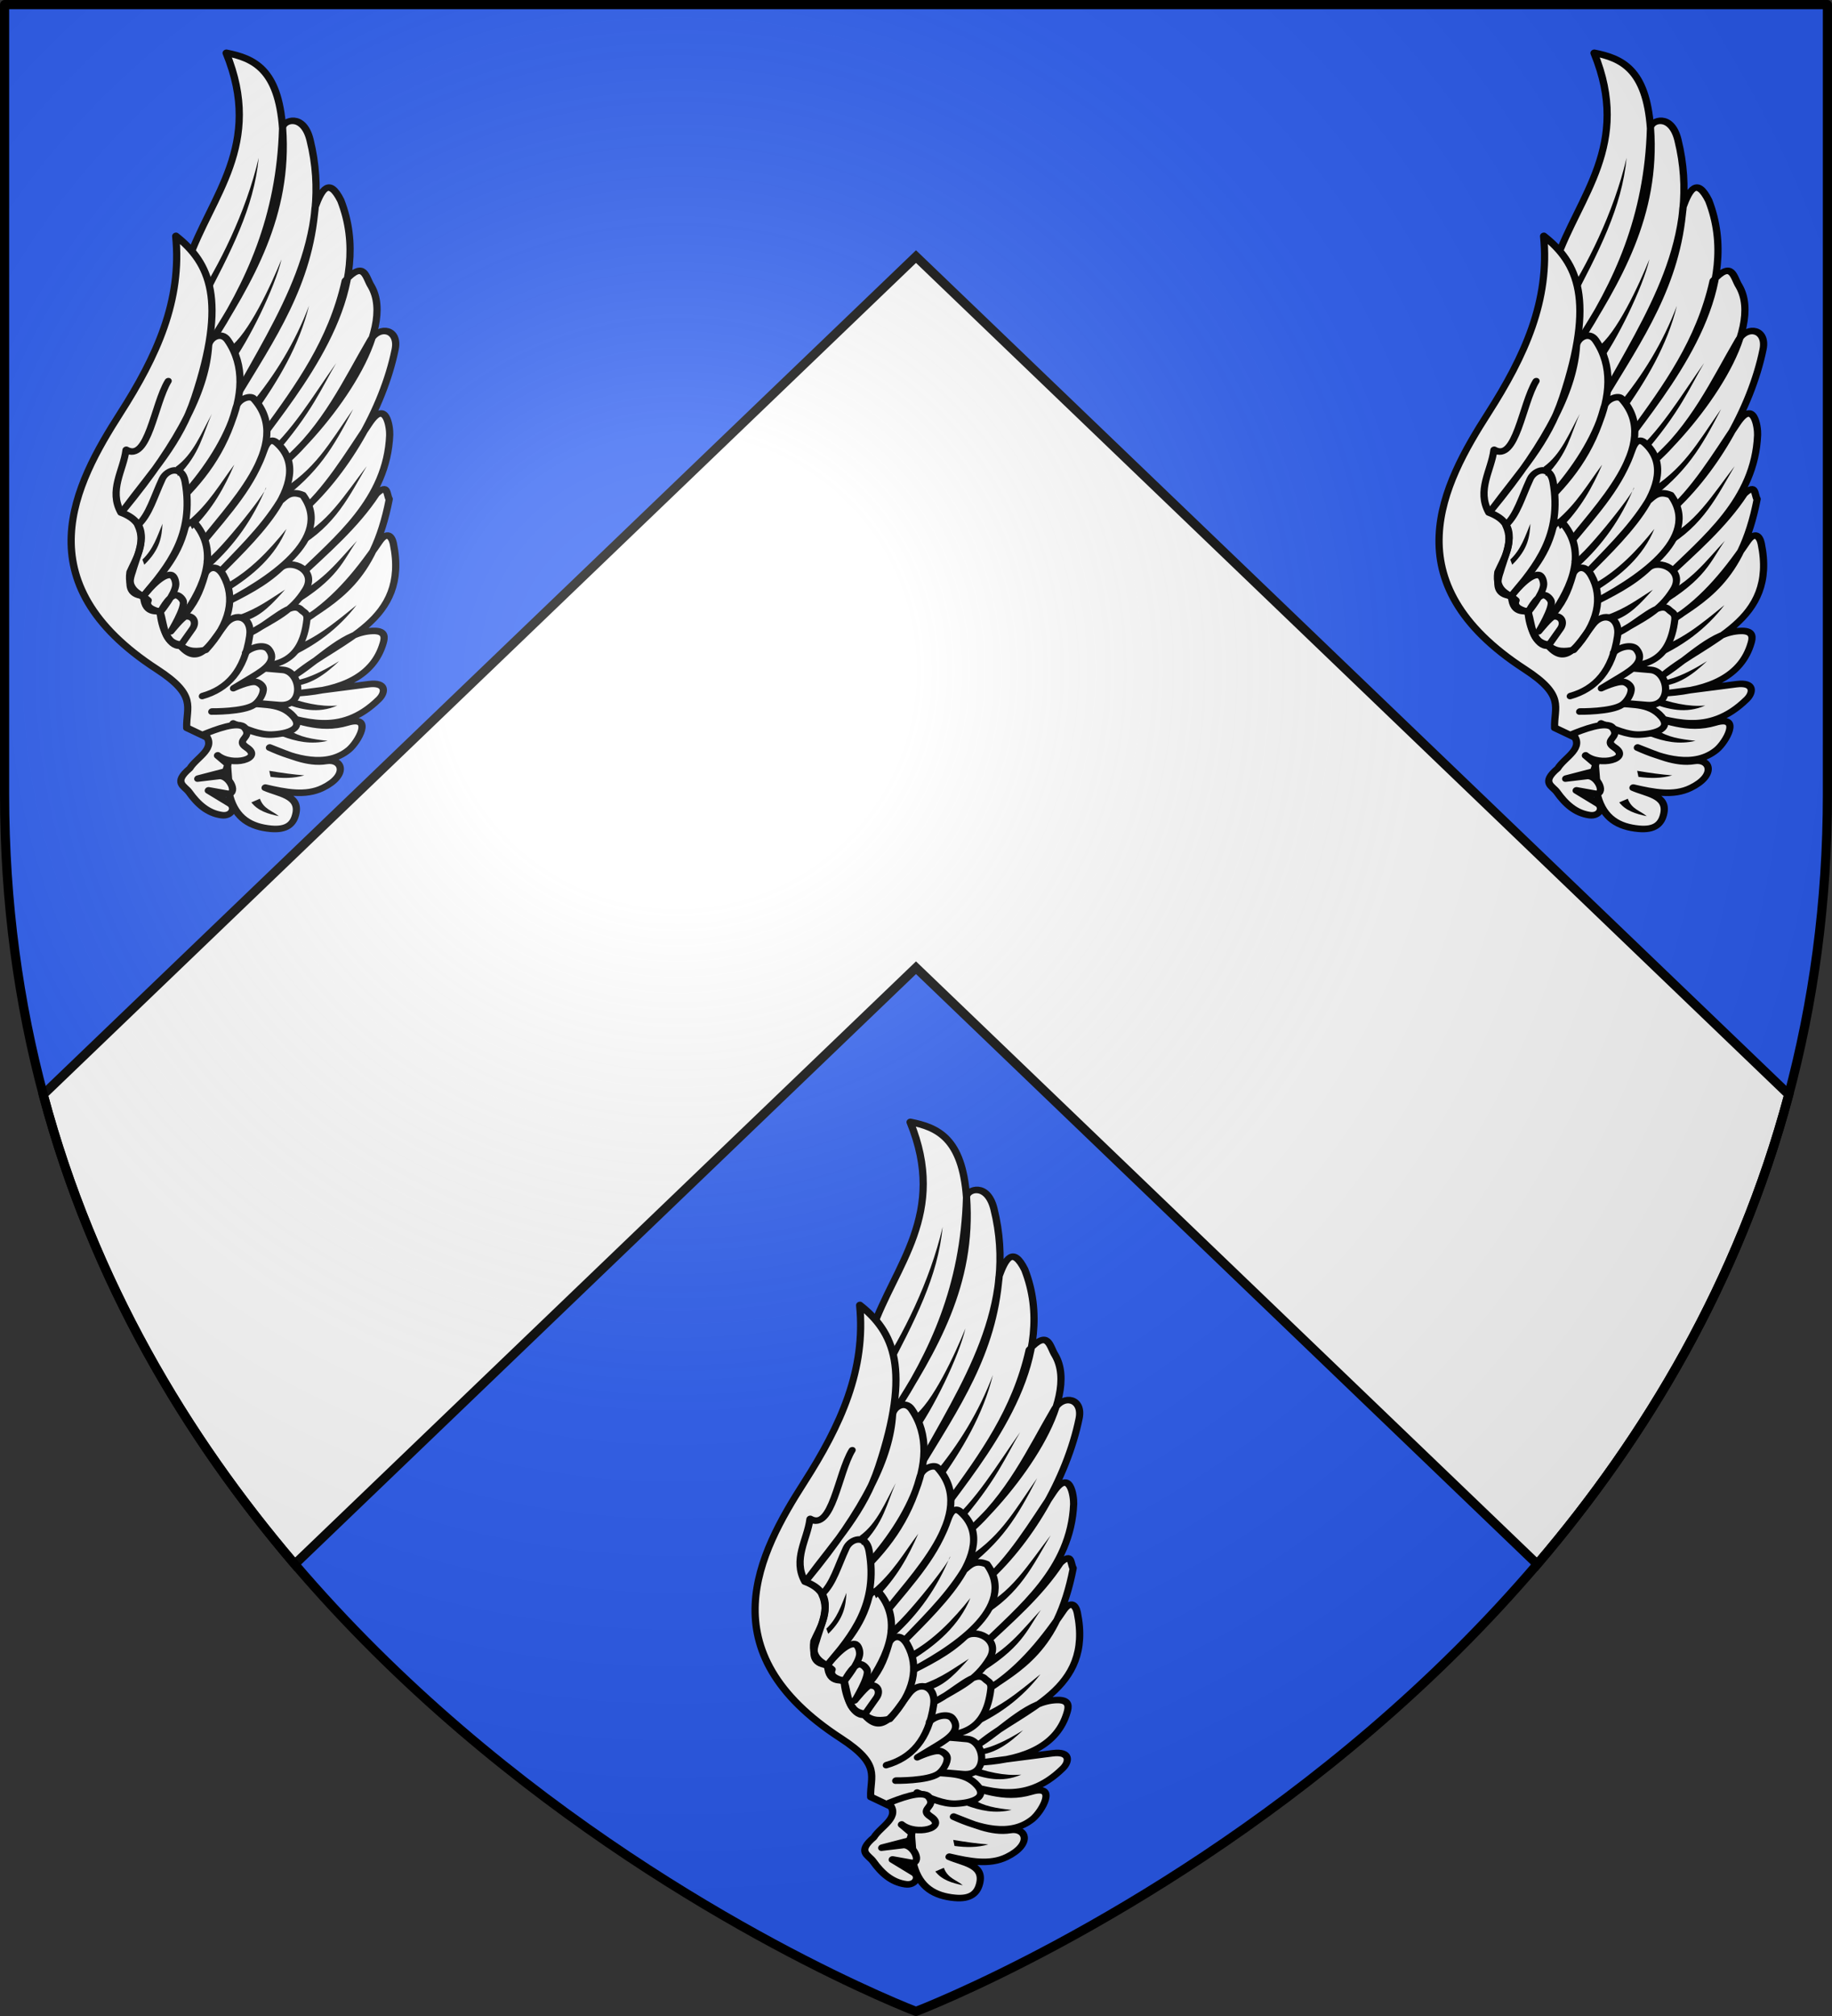 <?xml version="1.0" encoding="UTF-8" standalone="no"?>
<svg
   xmlns:dc="http://purl.org/dc/elements/1.1/"
   xmlns:cc="http://creativecommons.org/ns#"
   xmlns:rdf="http://www.w3.org/1999/02/22-rdf-syntax-ns#"
   xmlns:svg="http://www.w3.org/2000/svg"
   xmlns="http://www.w3.org/2000/svg"
   xmlns:xlink="http://www.w3.org/1999/xlink"
   xmlns:sodipodi="http://sodipodi.sourceforge.net/DTD/sodipodi-0.dtd"
   xmlns:inkscape="http://www.inkscape.org/namespaces/inkscape"
   height="660"
   width="600"
   version="1.0"
   id="svg2"
   sodipodi:version="0.32"
   inkscape:version="0.46"
   sodipodi:docname="Blason_ville_fr_Rouet-A_(Hérault).svg"
   sodipodi:docbase="D:\Mes documents\Renaud-Notre Lapin"
   inkscape:export-filename="/Users/olivier/Desktop/Blason Rouge/Blason_Vide_3D.png"
   inkscape:export-xdpi="144"
   inkscape:export-ydpi="144"
   inkscape:output_extension="org.inkscape.output.svg.inkscape">
  <rect width="100%" height="100%" fill="#333333" stroke="none"/>
  <sodipodi:namedview
     inkscape:window-height="977"
     inkscape:window-width="1280"
     inkscape:pageshadow="2"
     inkscape:pageopacity="0.0"
     guidetolerance="10.0"
     gridtolerance="10.0"
     objecttolerance="10.0"
     borderopacity="1.0"
     bordercolor="#666666"
     pagecolor="#ffffff"
     id="base"
     showgrid="false"
     height="660px"
     inkscape:zoom="1.1863642"
     inkscape:cx="299.99972"
     inkscape:cy="329.99985"
     inkscape:window-x="-4"
     inkscape:window-y="-4"
     inkscape:current-layer="layer3"
     inkscape:object-nodes="true" />
  <desc
     id="desc4">Flag of Canton of Valais (Wallis)</desc>
  <defs
     id="defs6">
    <linearGradient
       id="linearGradient2893">
      <stop
         style="stop-color:white;stop-opacity:0.314;"
         offset="0"
         id="stop2895" />
      <stop
         id="stop2897"
         offset="0.19"
         style="stop-color:white;stop-opacity:0.251;" />
      <stop
         style="stop-color:#6b6b6b;stop-opacity:0.125;"
         offset="0.6"
         id="stop2901" />
      <stop
         style="stop-color:black;stop-opacity:0.125;"
         offset="1"
         id="stop2899" />
    </linearGradient>
    <radialGradient
       inkscape:collect="always"
       xlink:href="#linearGradient2893"
       id="radialGradient3163"
       gradientUnits="userSpaceOnUse"
       gradientTransform="matrix(1.353,0,0,1.349,-77.629,-85.747)"
       cx="221.445"
       cy="226.331"
       fx="221.445"
       fy="226.331"
       r="300" />
    <g
       id="f">
      <rect
         id="rect1964"
         style="fill:#28166f"
         y="-30"
         x="-50"
         height="60"
         width="100" />
      <g
         id="g1966"
         style="fill:#ffffff"
         transform="translate(0,-20)">
        <path
           id="path1968"
           d="M -1.212,27.818 C -1.212,22.175 -2.091,20.471 -4.542,13.98 C -5.709,10.888 -5.024,7.103 -2.858,3.601 C -2.082,2.346 -1.114,1.214 0,0 C 1.114,1.214 2.082,2.346 2.858,3.601 C 5.024,7.103 5.709,10.888 4.542,13.98 C 2.091,20.471 1.212,22.175 1.212,27.818 L -1.212,27.818 z" />
        <path
           id="rwi"
           d="M 2.922,27.672 C 2.922,21.721 5.239,17.829 8.501,16.66 C 9.949,16.141 11.808,16.387 13.519,18.107 C 15.638,20.236 16.255,26.1 10.036,27.228 C 10.694,26.272 10.655,24.147 9.322,23.441 C 8.331,22.916 7.209,23.188 6.646,23.564 C 5.822,24.116 4.917,25.67 4.967,27.672 L 2.922,27.672 z" />
        <path
           id="path1971"
           d="M 1.777,30.183 C 1.79,32.191 2.795,33.518 4.516,34.257 C 4.295,34.955 3.257,36.378 1.831,36.281 C 1.55,37.787 1.282,38.632 0,40 C -1.282,38.632 -1.55,37.787 -1.831,36.281 C -3.257,36.378 -4.295,34.955 -4.516,34.257 C -2.795,33.518 -1.79,32.191 -1.777,30.183 L 1.777,30.183 z" />
        <use
           xlink:href="#rwi"
           height="400"
           width="800"
           y="0"
           x="0"
           id="use1973"
           transform="scale(-1,1)" />
        <rect
           id="rect1975"
           y="27.331"
           x="-7.923"
           height="3.218"
           width="15.846" />
      </g>
    </g>
    <g
       id="s">
      <g
         id="c">
        <path
           id="t"
           d="M 0,0 L 0,1 L 0.5,1 L 0,0 z"
           transform="matrix(0.951,0.309,-0.309,0.951,0,-1)" />
        <use
           xlink:href="#t"
           transform="scale(-1,1)"
           id="use2144"
           x="0"
           y="0"
           width="810"
           height="540" />
      </g>
      <g
         id="a">
        <use
           xlink:href="#c"
           transform="matrix(0.309,0.951,-0.951,0.309,0,0)"
           id="use2147"
           x="0"
           y="0"
           width="810"
           height="540" />
        <use
           xlink:href="#c"
           transform="matrix(-0.809,0.588,-0.588,-0.809,0,0)"
           id="use2149"
           x="0"
           y="0"
           width="810"
           height="540" />
      </g>
      <use
         xlink:href="#a"
         transform="scale(-1,1)"
         id="use2151"
         x="0"
         y="0"
         width="810"
         height="540" />
    </g>
    <g
       id="s-4">
      <g
         id="c-6">
        <path
           transform="matrix(0.951,0.309,-0.309,0.951,0,-1)"
           d="M 0,0 L 0,1 L 0.5,1 L 0,0 z"
           id="t-0" />
        <use
           height="540"
           width="810"
           y="0"
           x="0"
           id="use2144-7"
           transform="scale(-1,1)"
           xlink:href="#t-0" />
      </g>
      <g
         id="a-1">
        <use
           height="540"
           width="810"
           y="0"
           x="0"
           id="use2147-7"
           transform="matrix(0.309,0.951,-0.951,0.309,0,0)"
           xlink:href="#c-6" />
        <use
           height="540"
           width="810"
           y="0"
           x="0"
           id="use2149-7"
           transform="matrix(-0.809,0.588,-0.588,-0.809,0,0)"
           xlink:href="#c-6" />
      </g>
      <use
         height="540"
         width="810"
         y="0"
         x="0"
         id="use2151-7"
         transform="scale(-1,1)"
         xlink:href="#a-1" />
    </g>
    <pattern
       id="pattern4124"
       patternTransform="translate(-328.318,-112.593)"
       height="199.71"
       width="178.168"
       patternUnits="userSpaceOnUse">
      <g
         id="g4119"
         transform="matrix(0.806,0,0,0.77,264.813,86.782)">
        <path
           inkscape:tile-y0="-111.58328"
           inkscape:tile-x0="-325.61408"
           inkscape:tile-h="127.72503"
           inkscape:tile-w="108.61065"
           inkscape:tile-cy="-47.720769"
           inkscape:tile-cx="-271.30875"
           d="M -267.374,-6.853 L -272.223,16.977 L -277.071,-6.853 L -277.071,-26.381 L -277.071,-51.594 L -302.284,-51.594 L -302.284,-37.048 L -311.982,-37.048 L -311.982,-51.594 L -326.528,-51.594 L -326.528,-61.291 L -311.982,-61.291 L -311.982,-75.837 L -302.284,-75.837 L -302.284,-61.291 L -277.071,-61.291 L -277.071,-86.504 L -291.617,-86.504 L -291.617,-96.202 L -277.071,-96.202 L -277.071,-110.748 L -267.374,-110.748 L -267.374,-96.202 L -252.828,-96.202 L -252.828,-86.504 L -267.374,-86.504 L -267.374,-61.291 L -242.161,-61.291 L -242.161,-75.837 L -232.463,-75.837 L -232.463,-61.291 L -217.917,-61.291 L -217.917,-51.594 L -232.463,-51.594 L -232.463,-37.048 L -242.161,-37.048 L -242.161,-51.594 L -267.374,-51.594 L -267.374,-26.381 L -267.374,-6.853 z"
           id="path4262"
           sodipodi:nodetypes="cccccccccccccccccccccccccccccccccccccccc"
           style="fill:#fcef3c;fill-opacity:1;stroke:#000000;stroke-width:3.807;stroke-miterlimit:4;stroke-dasharray:none;stroke-opacity:1;display:inline" />
        <use
           id="use2607"
           xlink:href="#path4262"
           inkscape:tiled-clone-of="#path4262"
           y="0"
           x="0"
           width="601.465"
           height="658.974" />
        <use
           id="use2613"
           transform="translate(108.611,127.725)"
           xlink:href="#path4262"
           inkscape:tiled-clone-of="#path4262"
           y="0"
           x="0"
           width="601.465"
           height="658.974" />
      </g>
    </pattern>
    <g
       id="s-9">
      <g
         id="c-3">
        <path
           id="t-4"
           d="M 0,0 L 0,1 L 0.5,1 L 0,0 z"
           transform="matrix(0.951,0.309,-0.309,0.951,0,-1)" />
        <use
           xlink:href="#t-4"
           transform="scale(-1,1)"
           id="use2144-4"
           x="0"
           y="0"
           width="810"
           height="540" />
      </g>
      <g
         id="a-6">
        <use
           xlink:href="#c-3"
           transform="matrix(0.309,0.951,-0.951,0.309,0,0)"
           id="use2147-0"
           x="0"
           y="0"
           width="810"
           height="540" />
        <use
           xlink:href="#c-3"
           transform="matrix(-0.809,0.588,-0.588,-0.809,0,0)"
           id="use2149-6"
           x="0"
           y="0"
           width="810"
           height="540" />
      </g>
      <use
         xlink:href="#a-6"
         transform="scale(-1,1)"
         id="use2151-6"
         x="0"
         y="0"
         width="810"
         height="540" />
    </g>
    <g
       id="f-0">
      <rect
         width="100"
         height="60"
         x="-50"
         y="-30"
         style="fill:#28166f"
         id="rect1964-9" />
      <g
         transform="translate(0,-20)"
         style="fill:#ffffff"
         id="g1966-0">
        <path
           d="M -1.212,27.818 C -1.212,22.175 -2.091,20.471 -4.542,13.98 C -5.709,10.888 -5.024,7.103 -2.858,3.601 C -2.082,2.346 -1.114,1.214 0,0 C 1.114,1.214 2.082,2.346 2.858,3.601 C 5.024,7.103 5.709,10.888 4.542,13.98 C 2.091,20.471 1.212,22.175 1.212,27.818 L -1.212,27.818 z"
           id="path1968-0" />
        <path
           d="M 2.922,27.672 C 2.922,21.721 5.239,17.829 8.501,16.66 C 9.949,16.141 11.808,16.387 13.519,18.107 C 15.638,20.236 16.255,26.1 10.036,27.228 C 10.694,26.272 10.655,24.147 9.322,23.441 C 8.331,22.916 7.209,23.188 6.646,23.564 C 5.822,24.116 4.917,25.67 4.967,27.672 L 2.922,27.672 z"
           id="rwi-6" />
        <path
           d="M 1.777,30.183 C 1.79,32.191 2.795,33.518 4.516,34.257 C 4.295,34.955 3.257,36.378 1.831,36.281 C 1.55,37.787 1.282,38.632 0,40 C -1.282,38.632 -1.55,37.787 -1.831,36.281 C -3.257,36.378 -4.295,34.955 -4.516,34.257 C -2.795,33.518 -1.79,32.191 -1.777,30.183 L 1.777,30.183 z"
           id="path1971-1" />
        <use
           transform="scale(-1,1)"
           id="use1973-3"
           x="0"
           y="0"
           width="800"
           height="400"
           xlink:href="#rwi-6" />
        <rect
           width="15.846"
           height="3.218"
           x="-7.923"
           y="27.331"
           id="rect1975-8" />
      </g>
    </g>
    <g
       id="s-4-8">
      <g
         id="c-6-6">
        <path
           id="t-0-0"
           d="M 0,0 L 0,1 L 0.5,1 L 0,0 z"
           transform="matrix(0.951,0.309,-0.309,0.951,0,-1)" />
        <use
           xlink:href="#t-0-0"
           transform="scale(-1,1)"
           id="use2144-7-2"
           x="0"
           y="0"
           width="810"
           height="540" />
      </g>
      <g
         id="a-1-4">
        <use
           xlink:href="#c-6-6"
           transform="matrix(0.309,0.951,-0.951,0.309,0,0)"
           id="use2147-7-8"
           x="0"
           y="0"
           width="810"
           height="540" />
        <use
           xlink:href="#c-6-6"
           transform="matrix(-0.809,0.588,-0.588,-0.809,0,0)"
           id="use2149-7-6"
           x="0"
           y="0"
           width="810"
           height="540" />
      </g>
      <use
         xlink:href="#a-1-4"
         transform="scale(-1,1)"
         id="use2151-7-5"
         x="0"
         y="0"
         width="810"
         height="540" />
    </g>
    <radialGradient
       inkscape:collect="always"
       xlink:href="#linearGradient2893"
       id="radialGradient4673"
       gradientUnits="userSpaceOnUse"
       gradientTransform="matrix(1.353,0,0,1.349,-77.629,-85.747)"
       cx="221.445"
       cy="226.331"
       fx="221.445"
       fy="226.331"
       r="300" />
  </defs>
  <g
     inkscape:groupmode="layer"
     id="layer3"
     inkscape:label="Fond écu"
     style="display:inline"
     transform="translate(0,1.0141142e-6)">
    <g
       id="g3714"
       transform="translate(212.95,-619.159)" />
    <g
       id="layer9"
       inkscape:label="Fond d'écu"
       transform="translate(212.95,-619.159)">
      <g
         transform="matrix(2,0,0,2,-732.892,-1853.188)"
         inkscape:label="Meubles"
         id="g2807" />
      <g
         transform="matrix(2,0,0,2,1696.976,-413.55)"
         inkscape:label="Meubles"
         id="g4626" />
      <g
         id="g5271"
         inkscape:label="Meubles"
         transform="matrix(2,0,0,2,-732.892,-453.188)" />
      <g
         id="g5273"
         inkscape:label="Reflet final"
         transform="matrix(2,0,0,2,-732.892,-453.188)" />
      <g
         id="g5275"
         inkscape:label="Contour final"
         transform="matrix(2,0,0,2,-732.892,-453.188)" />
    </g>
    <g
       id="layer6"
       inkscape:label="Reflet final"
       transform="translate(212.95,-619.159)" />
    <g
       id="layer5"
       inkscape:label="Contour final"
       transform="translate(212.95,-619.159)" />
    <path
       sodipodi:nodetypes="csccsc"
       d="M 300,658.5 C 300,658.5 598.5,545.145 598.5,260 L 598.5,1.5 L 1.5,1.5 L 1.5,260 C 1.5,545.145 300,658.5 300,658.5 z"
       style="fill:#2b5df2;fill-opacity:1;fill-rule:evenodd;stroke:none;stroke-width:3;stroke-linecap:round;stroke-linejoin:round;stroke-opacity:1"
       id="path3249" />
    <path
       style="opacity:1;fill:#ffffff;fill-opacity:1;stroke:#000000;stroke-width:3;stroke-linecap:butt;stroke-linejoin:miter;stroke-miterlimit:4;stroke-dasharray:none;stroke-opacity:1"
       d="M 300,84 L 14.156,358.344 C 30.53,419.753 61.177,470.693 96.531,512.094 L 300,316.812 L 503.469,512.094 C 538.823,470.693 569.47,419.753 585.844,358.344 L 300,84 z"
       id="path5008" />
    <g
       id="g4010"
       transform="translate(572.574,687.8)" />
    <g
       id="g4012"
       inkscape:label="Fond d'écu"
       transform="translate(572.574,687.8)">
      <g
         transform="matrix(2,0,0,2,-732.892,-1853.188)"
         inkscape:label="Meubles"
         id="g4014" />
      <g
         transform="matrix(2,0,0,2,1696.976,-413.55)"
         inkscape:label="Meubles"
         id="g4016" />
      <g
         id="g4018"
         inkscape:label="Meubles"
         transform="matrix(2,0,0,2,-732.892,-453.188)" />
      <g
         id="g4020"
         inkscape:label="Reflet final"
         transform="matrix(2,0,0,2,-732.892,-453.188)" />
      <g
         id="g4022"
         inkscape:label="Contour final"
         transform="matrix(2,0,0,2,-732.892,-453.188)" />
    </g>
    <g
       id="g4024"
       inkscape:label="Reflet final"
       transform="translate(572.574,687.8)" />
    <g
       id="g4026"
       inkscape:label="Contour final"
       transform="translate(572.574,687.8)" />
    <g
       id="g4028"
       inkscape:label="Meubles"
       transform="translate(1710.585,675.509)" />
    <g
       id="g4030"
       inkscape:label="Meubles"
       transform="translate(2925.519,1395.328)" />
    <g
       transform="translate(2340.749,1379.325)"
       inkscape:label="Meubles"
       id="g4032" />
    <g
       transform="translate(1715.273,1067.057)"
       inkscape:label="Calque 1"
       id="g4034" />
    <g
       inkscape:label="Calque 1"
       id="g4036"
       transform="translate(1410.274,1118.899)">
      <g
         id="g4038"
         inkscape:label="Calque 1"
         transform="matrix(0.501,0,0,0.501,19.979,-42.364)" />
    </g>
  </g>
  <g
     inkscape:groupmode="layer"
     id="layer4"
     inkscape:label="Meubles"
     transform="translate(0,1.0141142e-6)">
    <g
       transform="translate(-247.382,200.898)"
       id="g3714-4" />
    <g
       transform="translate(-247.382,200.898)"
       inkscape:label="Fond d'écu"
       id="layer9-9">
      <g
         id="g2807-6"
         inkscape:label="Meubles"
         transform="matrix(2,0,0,2,-732.892,-1853.188)" />
      <g
         id="g4626-3"
         inkscape:label="Meubles"
         transform="matrix(2,0,0,2,1696.976,-413.55)" />
      <g
         transform="matrix(2,0,0,2,-732.892,-453.188)"
         inkscape:label="Meubles"
         id="g5271-7" />
      <g
         transform="matrix(2,0,0,2,-732.892,-453.188)"
         inkscape:label="Reflet final"
         id="g5273-8" />
      <g
         transform="matrix(2,0,0,2,-732.892,-453.188)"
         inkscape:label="Contour final"
         id="g5275-8" />
    </g>
    <g
       transform="translate(-247.382,200.898)"
       inkscape:label="Reflet final"
       id="layer6-2" />
    <g
       transform="translate(-247.382,200.898)"
       inkscape:label="Contour final"
       id="layer5-9" />
    <g
       transform="translate(890.629,188.607)"
       inkscape:label="Meubles"
       id="g26149" />
    <g
       transform="translate(2105.563,908.426)"
       inkscape:label="Meubles"
       id="g26153" />
    <g
       id="g26155"
       inkscape:label="Meubles"
       transform="translate(1520.792,892.423)" />
    <g
       id="g4945"
       inkscape:label="Calque 1"
       transform="translate(895.317,580.155)" />
    <g
       transform="translate(590.318,631.997)"
       id="layer1-9"
       inkscape:label="Calque 1">
      <g
         transform="matrix(0.501,0,0,0.501,19.979,-42.364)"
         inkscape:label="Calque 1"
         id="g5327" />
    </g>
    <g
       style="display:inline"
       id="g3635"
       transform="matrix(1.048,-0.576,0.549,0.905,-1094.82,1374.372)">
      <path
         sodipodi:nodetypes="ccscsscccccccsscssccccsscsscsscsscsscsscc"
         id="path3589"
         d="M 1395.537,-149.429 C 1410.043,-163.608 1429.677,-169.582 1433.934,-200.158 C 1439.613,-194.567 1443.873,-187.983 1436.457,-171.29 C 1425.537,-146.712 1407.065,-134.846 1388.25,-123.363 C 1406.782,-134.138 1423.395,-147.808 1436.457,-171.29 C 1437.637,-173.412 1443.509,-172.376 1441.222,-164.003 C 1433.058,-134.122 1409.898,-120.955 1386.636,-104.837 C 1404.217,-116.085 1420.41,-124.895 1432.813,-144.944 C 1436.947,-148.884 1440.387,-151.053 1439.82,-142.982 C 1435.447,-114.566 1407.723,-100.66 1389.323,-91.392 C 1403.551,-98.806 1417.711,-106.174 1429.45,-120.56 C 1436.978,-123.388 1434.685,-118.359 1434.775,-115.235 C 1434.52,-99.3 1406.439,-84.673 1389.091,-80.229 C 1404.098,-83.72 1415.865,-93.392 1426.928,-100.661 C 1431.205,-103.472 1435.221,-99.334 1431.412,-94.495 C 1420.151,-80.191 1401.686,-67.956 1385.379,-64.138 C 1394.962,-66.101 1405.642,-73.022 1414.876,-78.259 C 1422.301,-82.47 1419.098,-74.064 1417.959,-72.073 C 1408.095,-54.835 1390.873,-51.801 1376.198,-47.129 C 1386.565,-50.08 1397.112,-52.581 1406.468,-58.06 C 1410.829,-59.348 1408.704,-56.311 1408.71,-54.696 C 1393.376,-34.827 1381.43,-35.667 1370.593,-34.517 C 1380.496,-34.9 1390.159,-38.883 1400.302,-44.606 C 1403.706,-46.528 1404.053,-44.243 1403.385,-42.084 C 1396.045,-18.385 1377.184,-24.256 1361.904,-21.063 C 1370.163,-21.682 1379.597,-25.4 1386.288,-21.344 C 1389.414,-19.449 1387.751,-17.561 1386.849,-16.579 C 1379.871,-8.993 1370.293,-10.094 1360.223,-15.458 L 1377.6,-7.61 C 1382.147,-5.557 1380.406,-2.799 1377.88,-2.005 C 1363.036,2.661 1356.812,-8.108 1350.833,-13.917 C 1355.777,-8.758 1359.404,-2.24 1367.229,-0.323 C 1374.527,1.465 1366.798,6.585 1363.586,7.244 C 1355.739,8.853 1349.645,1.61 1345.368,-5.228 C 1348.813,-0.393 1351.987,4.984 1356.859,6.964 C 1360.915,8.611 1359.959,14.136 1352.095,13.69 C 1346.901,13.396 1342.735,9.333 1338.641,5.002 C 1340.975,8.692 1345.594,12.18 1342.285,16.493 C 1340.168,19.252 1337.63,19.776 1334.157,17.054 C 1329.628,13.504 1327.438,8.928 1329.112,2.199 L 1395.537,-149.429 z"
         style="opacity:1;fill:#ffffff;fill-opacity:1;stroke:#000000;stroke-width:2;stroke-linecap:round;stroke-linejoin:round;stroke-miterlimit:4;stroke-dasharray:none;stroke-opacity:1" />
      <path
         sodipodi:nodetypes="cccc"
         id="path3595"
         d="M 1391.44,-137.273 C 1401.669,-143.198 1415.803,-153.784 1426.647,-166.805 C 1418.428,-153.987 1407.051,-145.684 1392.174,-134.854 L 1391.44,-137.273 z"
         style="opacity:1;fill:#000000;fill-opacity:1;stroke:none;stroke-width:2;stroke-linecap:round;stroke-linejoin:round;stroke-miterlimit:4;stroke-dasharray:none;stroke-opacity:1" />
      <path
         sodipodi:nodetypes="cccc"
         id="path3599"
         d="M 1392.734,-119.72 C 1399.087,-120.364 1411.732,-130.684 1417.56,-135.862 C 1412.073,-129.259 1398.365,-118.618 1390.492,-114.675 L 1392.734,-119.72 z"
         style="opacity:1;fill:#000000;fill-opacity:1;stroke:none;stroke-width:2;stroke-linecap:round;stroke-linejoin:round;stroke-miterlimit:4;stroke-dasharray:none;stroke-opacity:1" />
      <path
         sodipodi:nodetypes="cccc"
         id="path3601"
         d="M 1389.371,-100.941 C 1399.617,-105.387 1409.02,-111.35 1417.398,-119.159 C 1409.49,-109.876 1399.597,-103.429 1389.091,-97.858 L 1389.371,-100.941 z"
         style="opacity:1;fill:#000000;fill-opacity:1;stroke:none;stroke-width:2;stroke-linecap:round;stroke-linejoin:round;stroke-miterlimit:4;stroke-dasharray:none;stroke-opacity:1" />
      <path
         sodipodi:nodetypes="cccc"
         id="path3603"
         d="M 1384.887,-85.246 C 1395.106,-87.166 1405.795,-94.303 1415.644,-99.557 C 1409.161,-95.399 1403.149,-89.781 1387.689,-83.564 L 1384.887,-85.246 z"
         style="opacity:1;fill:#000000;fill-opacity:1;stroke:none;stroke-width:2;stroke-linecap:round;stroke-linejoin:round;stroke-miterlimit:4;stroke-dasharray:none;stroke-opacity:1" />
      <path
         sodipodi:nodetypes="cccc"
         id="path3605"
         d="M 1383.74,-73.251 C 1395.705,-73.777 1402.205,-78.599 1413.086,-84.545 C 1402.73,-76.883 1395.862,-72.525 1382.899,-70.449 L 1383.74,-73.251 z"
         style="opacity:1;fill:#000000;fill-opacity:1;stroke:none;stroke-width:2;stroke-linecap:round;stroke-linejoin:round;stroke-miterlimit:4;stroke-dasharray:none;stroke-opacity:1" />
      <path
         sodipodi:nodetypes="cccc"
         id="path3607"
         d="M 1380.963,-58.06 C 1390.025,-56.769 1399.087,-62.671 1408.149,-67.028 C 1399.991,-61.716 1392.497,-55.558 1380.402,-55.257 L 1380.963,-58.06 z"
         style="opacity:1;fill:#000000;fill-opacity:1;stroke:none;stroke-width:2;stroke-linecap:round;stroke-linejoin:round;stroke-miterlimit:4;stroke-dasharray:none;stroke-opacity:1" />
      <path
         sodipodi:nodetypes="cccc"
         id="path3609"
         d="M 1371.994,-42.925 C 1381.331,-42.013 1388.046,-45.648 1395.257,-48.25 C 1389.092,-44.968 1385.55,-40.624 1370.593,-40.122 L 1371.994,-42.925 z"
         style="opacity:1;fill:#000000;fill-opacity:1;stroke:none;stroke-width:2;stroke-linecap:round;stroke-linejoin:round;stroke-miterlimit:4;stroke-dasharray:none;stroke-opacity:1" />
      <path
         sodipodi:nodetypes="cccc"
         id="path3611"
         d="M 1362.465,-29.752 C 1370.063,-27.386 1378.047,-29.252 1386.008,-30.873 C 1378.711,-27.327 1370.412,-25.643 1360.503,-26.949 L 1362.465,-29.752 z"
         style="opacity:1;fill:#000000;fill-opacity:1;stroke:none;stroke-width:2;stroke-linecap:round;stroke-linejoin:round;stroke-miterlimit:4;stroke-dasharray:none;stroke-opacity:1" />
      <path
         sodipodi:nodetypes="cccc"
         id="path3613"
         d="M 1357.98,-21.063 C 1362.298,-18.04 1368.518,-17.922 1373.956,-18.261 C 1369.403,-16.965 1363.275,-15.481 1357.98,-19.382 L 1357.98,-21.063 z"
         style="opacity:1;fill:#000000;fill-opacity:1;stroke:none;stroke-width:2;stroke-linecap:round;stroke-linejoin:round;stroke-miterlimit:4;stroke-dasharray:none;stroke-opacity:1" />
      <path
         sodipodi:nodetypes="cccc"
         id="path3615"
         d="M 1356.018,-17.14 C 1359.428,-12.443 1363.075,-8.578 1367.229,-6.489 C 1361.492,-7.061 1358.058,-10.924 1354.897,-15.178 L 1356.018,-17.14 z"
         style="opacity:1;fill:#000000;fill-opacity:1;stroke:none;stroke-width:2;stroke-linecap:round;stroke-linejoin:round;stroke-miterlimit:4;stroke-dasharray:none;stroke-opacity:1" />
      <path
         sodipodi:nodetypes="csscscsscsscssccccsscsscsscssccc"
         id="path2811"
         d="M 1328.775,-22.926 C 1331.54,-28.646 1335.937,-29.905 1330.095,-43.258 C 1311.026,-86.842 1337.217,-105.707 1357.841,-118.126 C 1374.586,-128.21 1388.43,-139.51 1396.1,-158.015 C 1400.354,-145.489 1398.952,-132.881 1377.619,-111.371 C 1367.416,-101.085 1357.245,-97.744 1344.684,-91.328 C 1368.883,-102.045 1381.638,-112.356 1388.179,-123.252 C 1389.333,-125.174 1393.269,-125.623 1393.459,-121.932 C 1394.446,-102.818 1373.072,-90.247 1357.377,-84.97 C 1366.911,-87.794 1376.445,-91.904 1385.979,-102.571 C 1387.516,-104.29 1390.952,-103.913 1391.259,-102.131 C 1394.46,-83.577 1369.609,-76.486 1356.937,-70.009 C 1370.413,-75.823 1378.504,-78.995 1386.419,-86.73 C 1387.809,-88.088 1389.697,-89.249 1390.379,-86.73 C 1394.903,-70.04 1368.43,-63.639 1356.497,-59.448 C 1365.392,-62.736 1374.492,-65.205 1382.899,-70.449 C 1384.952,-70.905 1387.006,-71.796 1389.059,-68.689 C 1390.347,-52.396 1369.064,-50.413 1353.417,-51.087 C 1361.819,-50.752 1367.19,-50.462 1373.48,-52.253 C 1377.275,-53.333 1381.81,-46.174 1376.298,-42.727 C 1369.894,-38.721 1365.178,-39.48 1357.468,-39.163 C 1363.482,-38.87 1371.508,-41.909 1372.338,-37.887 C 1372.583,-36.701 1373.434,-36.021 1372.338,-34.366 C 1364.916,-23.16 1358.154,-26.293 1351.657,-30.406 L 1359.577,-24.246 C 1363.548,-21.157 1359.551,-10.731 1353.571,-15.358 L 1345.496,-21.605 C 1348.735,-18.094 1353.818,-16.416 1355.177,-11.045 C 1356.75,-4.829 1351.426,-6.266 1347.697,-8.405 C 1344.789,-10.072 1342.483,-13.706 1340.216,-17.205 C 1338.472,-15.949 1337.937,-13.137 1332.736,-16.325 L 1328.775,-22.926 z"
         style="opacity:1;fill:#ffffff;fill-opacity:1;stroke:#000000;stroke-width:2;stroke-linecap:round;stroke-linejoin:round;stroke-miterlimit:4;stroke-dasharray:none;stroke-opacity:1" />
      <path
         sodipodi:nodetypes="cssscsss"
         id="path3583"
         d="M 1336.96,-23.586 C 1336.96,-23.586 1344.368,-18.71 1347.89,-19.102 C 1349.494,-19.28 1351.746,-20.668 1352.296,-22.185 C 1352.592,-23.004 1352.15,-24.371 1351.534,-24.987 C 1350.179,-26.344 1345.368,-26.669 1345.368,-26.669 L 1351.534,-26.949 C 1355.545,-27.132 1359.645,-27.664 1359.101,-31.994 C 1358.846,-34.029 1355.777,-35.215 1353.216,-34.517"
         style="opacity:1;fill:#ffffff;fill-opacity:1;stroke:#000000;stroke-width:2;stroke-linecap:round;stroke-linejoin:round;stroke-miterlimit:4;stroke-dasharray:none;stroke-opacity:1" />
      <path
         sodipodi:nodetypes="cccc"
         id="path3631"
         d="M 1356.859,-45.728 C 1362.26,-44.641 1366.733,-45.412 1371.434,-45.728 C 1366.856,-43.959 1362.278,-42.068 1357.7,-43.205 L 1356.859,-45.728 z"
         style="opacity:1;fill:#000000;fill-opacity:1;stroke:none;stroke-width:2;stroke-linecap:round;stroke-linejoin:round;stroke-miterlimit:4;stroke-dasharray:none;stroke-opacity:1" />
      <path
         sodipodi:nodetypes="csscsscsscccccc"
         id="path3585"
         d="M 1346.155,-85.168 C 1350.364,-86.395 1353.706,-90.29 1358.428,-94.086 C 1360.743,-95.947 1365.097,-95.013 1363.383,-89.924 C 1358.016,-73.988 1347.476,-69.558 1337.421,-65.151 C 1344,-68.307 1350.545,-70.077 1356.843,-77.439 C 1357.621,-78.348 1359.597,-78.537 1359.816,-76.844 C 1361.455,-64.159 1350.324,-57.232 1343.264,-53.391 C 1348.262,-55.419 1350.866,-57.428 1354.861,-61.782 C 1355.97,-62.991 1359.156,-63.463 1359.023,-58.81 C 1358.8,-50.996 1353.813,-44.767 1344.358,-41.171 C 1341.979,-42.03 1339.819,-43.18 1339.006,-46.126 C 1335.985,-47.489 1337.286,-54.46 1338.991,-58.215 C 1338.03,-59.491 1335.956,-61.632 1337.817,-63.17 C 1337.065,-66.366 1334.039,-68.551 1337.619,-73.673 C 1340.813,-76.363 1345.528,-78.885 1346.155,-85.168 z"
         style="opacity:1;fill:#ffffff;fill-opacity:1;stroke:#000000;stroke-width:2;stroke-linecap:round;stroke-linejoin:round;stroke-miterlimit:4;stroke-dasharray:none;stroke-opacity:1" />
      <path
         sodipodi:nodetypes="csscsscssc"
         id="path3587"
         d="M 1339.006,-46.126 C 1339.006,-46.126 1342.61,-48.074 1344.159,-48.9 C 1346.238,-50.009 1346.241,-52.482 1344.358,-53.261 C 1343.541,-53.598 1338.78,-51.429 1338.78,-51.429 C 1338.78,-51.429 1345.602,-55.729 1345.943,-57.819 C 1346.085,-58.691 1345.757,-60.23 1344.952,-60.593 C 1343.197,-61.386 1338.991,-58.215 1338.991,-58.215 C 1338.991,-58.215 1345.187,-60.982 1346.537,-63.368 C 1347.036,-64.249 1347.49,-66.061 1346.736,-66.737 C 1344.624,-68.628 1337.421,-65.151 1337.421,-65.151"
         style="opacity:1;fill:none;fill-opacity:1;stroke:#000000;stroke-width:2;stroke-linecap:round;stroke-linejoin:round;stroke-miterlimit:4;stroke-dasharray:none;stroke-opacity:1" />
      <path
         sodipodi:nodetypes="cssccccccc"
         id="path3591"
         d="M 1336.96,-29.191 C 1343.85,-27.363 1350.435,-29.813 1356.579,-38.44 C 1359.992,-43.233 1356.75,-47.311 1352.375,-45.167 C 1345.605,-41.85 1340.115,-37.638 1338.922,-46.568 C 1335.507,-49.572 1337.98,-53.737 1338.991,-58.215 C 1339.639,-58.981 1334.7,-59.29 1337.421,-65.151 C 1334.079,-67.674 1335.462,-70.672 1338.081,-73.194 C 1342.874,-78.418 1349.861,-83.058 1343.967,-91.132 C 1344.223,-99.036 1350.488,-102.133 1354.056,-107.388 C 1357.491,-100.63 1367.136,-115.608 1373.676,-119.72"
         style="opacity:1;fill:none;fill-opacity:1;stroke:#000000;stroke-width:2;stroke-linecap:round;stroke-linejoin:round;stroke-miterlimit:4;stroke-dasharray:none;stroke-opacity:1" />
      <path
         sodipodi:nodetypes="cscccccscsssccs"
         id="path3593"
         d="M 1342.376,-14.218 C 1342.81,-10.325 1338.331,-12.552 1339.997,-8.669 C 1342.467,-2.915 1333.743,-5.584 1332.07,-10.849 L 1333.259,-6.886 L 1331.674,-5.3 L 1324.143,-7.48 L 1329.692,-4.904 C 1332.175,-3.451 1331.337,3.34 1328.701,0.843 L 1324.936,-2.724 L 1328.107,4.014 C 1328.982,5.875 1326.768,7.949 1324.539,5.996 C 1321.549,3.377 1320.476,-0.597 1320.179,-5.102 C 1320.023,-7.476 1317.635,-10.087 1323.746,-11.444 C 1326.922,-13.465 1333.129,-12.793 1332.07,-18.578 C 1334.784,-18.182 1342.04,-17.224 1342.376,-14.218 z"
         style="opacity:1;fill:#ffffff;fill-opacity:1;stroke:#000000;stroke-width:2;stroke-linecap:round;stroke-linejoin:round;stroke-miterlimit:4;stroke-dasharray:none;stroke-opacity:1" />
      <path
         sodipodi:nodetypes="cccc"
         id="path3617"
         d="M 1352.655,-6.77 C 1353.73,-3.741 1356.648,-1.02 1359.942,1.639 C 1355.482,0.245 1352.457,-2.87 1349.852,-6.489 L 1352.655,-6.77 z"
         style="opacity:1;fill:#000000;fill-opacity:1;stroke:none;stroke-width:2;stroke-linecap:round;stroke-linejoin:round;stroke-miterlimit:4;stroke-dasharray:none;stroke-opacity:1" />
      <path
         sodipodi:nodetypes="cccc"
         id="path3619"
         d="M 1342.005,1.078 C 1344.691,3.555 1347.258,5.793 1349.572,7.524 C 1346.656,6.811 1343.988,5.105 1341.444,2.9 L 1342.005,1.078 z"
         style="opacity:1;fill:#000000;fill-opacity:1;stroke:none;stroke-width:2;stroke-linecap:round;stroke-linejoin:round;stroke-miterlimit:4;stroke-dasharray:none;stroke-opacity:1" />
      <path
         sodipodi:nodetypes="cccc"
         id="path3621"
         d="M 1333.316,6.964 C 1333.653,10.274 1335.622,12.606 1337.801,14.811 C 1337.072,12.345 1335.242,10.705 1335.839,7.244 L 1333.316,6.964 z"
         style="opacity:1;fill:#000000;fill-opacity:1;stroke:none;stroke-width:2;stroke-linecap:round;stroke-linejoin:round;stroke-miterlimit:4;stroke-dasharray:none;stroke-opacity:1" />
      <path
         sodipodi:nodetypes="cccc"
         id="path3623"
         d="M 1363.306,-95.336 C 1369.181,-96.125 1374.102,-100.73 1379.281,-104.305 C 1374.212,-100.166 1370.937,-95.31 1362.465,-92.533 L 1363.306,-95.336 z"
         style="opacity:1;fill:#000000;fill-opacity:1;stroke:none;stroke-width:2;stroke-linecap:round;stroke-linejoin:round;stroke-miterlimit:4;stroke-dasharray:none;stroke-opacity:1" />
      <path
         sodipodi:nodetypes="cccc"
         id="path3625"
         d="M 1358.541,-78.8 C 1365.938,-80.465 1371.29,-84.175 1377.319,-87.208 C 1371.852,-82.585 1365.95,-78.397 1358.261,-75.997 L 1358.541,-78.8 z"
         style="opacity:1;fill:#000000;fill-opacity:1;stroke:none;stroke-width:2;stroke-linecap:round;stroke-linejoin:round;stroke-miterlimit:4;stroke-dasharray:none;stroke-opacity:1" />
      <path
         sodipodi:nodetypes="cccc"
         id="path3627"
         d="M 1356.299,-65.627 C 1357.919,-64.093 1381.675,-75.214 1381.523,-76.277 C 1373.881,-69.533 1365.809,-65.366 1357.42,-63.104 L 1356.299,-65.627 z"
         style="opacity:1;fill:#000000;fill-opacity:1;stroke:none;stroke-width:2;stroke-linecap:round;stroke-linejoin:round;stroke-miterlimit:4;stroke-dasharray:none;stroke-opacity:1" />
      <path
         sodipodi:nodetypes="cccc"
         id="path3629"
         d="M 1358.541,-56.098 C 1365.828,-56.114 1373.115,-58.622 1380.402,-61.983 C 1374.003,-56.331 1366.054,-54.294 1357.42,-53.855 L 1358.541,-56.098 z"
         style="opacity:1;fill:#000000;fill-opacity:1;stroke:none;stroke-width:2;stroke-linecap:round;stroke-linejoin:round;stroke-miterlimit:4;stroke-dasharray:none;stroke-opacity:1" />
      <path
         sodipodi:nodetypes="cccc"
         id="path3633"
         d="M 1342.005,-73.475 C 1348.011,-75.316 1350.111,-78.578 1352.095,-81.883 C 1349.096,-79.28 1346.348,-76.34 1342.285,-75.156 L 1342.005,-73.475 z"
         style="opacity:1;fill:#000000;fill-opacity:1;stroke:none;stroke-width:2;stroke-linecap:round;stroke-linejoin:round;stroke-miterlimit:4;stroke-dasharray:none;stroke-opacity:1" />
    </g>
    <use
       style="display:inline"
       x="0"
       y="0"
       xlink:href="#g3635"
       id="use4221"
       transform="translate(-224,-350)"
       width="600"
       height="660" />
    <use
       style="display:inline"
       x="0"
       y="0"
       xlink:href="#g3635"
       id="use4223"
       transform="translate(224,-350)"
       width="600"
       height="660" />
  </g>
  <g
     inkscape:groupmode="layer"
     id="layer2"
     inkscape:label="Reflet final"
     transform="translate(0,1.0141142e-6)"
     sodipodi:insensitive="true">
    <path
       sodipodi:nodetypes="csccsc"
       d="M 300,658.5 C 300,658.5 598.5,545.452 598.5,260 L 598.5,1.5 L 1.5,1.5 L 1.5,260 C 1.5,545.452 300,658.5 300,658.5 z"
       style="opacity:1;fill:url(#radialGradient3163);fill-opacity:1;fill-rule:evenodd;stroke:none;stroke-width:1px;stroke-linecap:butt;stroke-linejoin:miter;stroke-opacity:1"
       id="path2875"
       inkscape:export-xdpi="144"
       inkscape:export-ydpi="144" />
  </g>
  <g
     inkscape:groupmode="layer"
     id="layer1"
     inkscape:label="Contour final"
     transform="translate(0,1.0141142e-6)"
     sodipodi:insensitive="true">
    <path
       id="path3251"
       style="fill:none;fill-opacity:1;fill-rule:evenodd;stroke:#000000;stroke-width:3;stroke-linecap:round;stroke-linejoin:round;stroke-opacity:1;display:inline"
       d="M 300,658.5 C 300,658.5 598.5,545.145 598.5,260 L 598.5,1.5 L 1.5,1.5 L 1.5,260 C 1.5,545.145 300,658.5 300,658.5 z"
       sodipodi:nodetypes="csccsc" />
  </g>
</svg>
